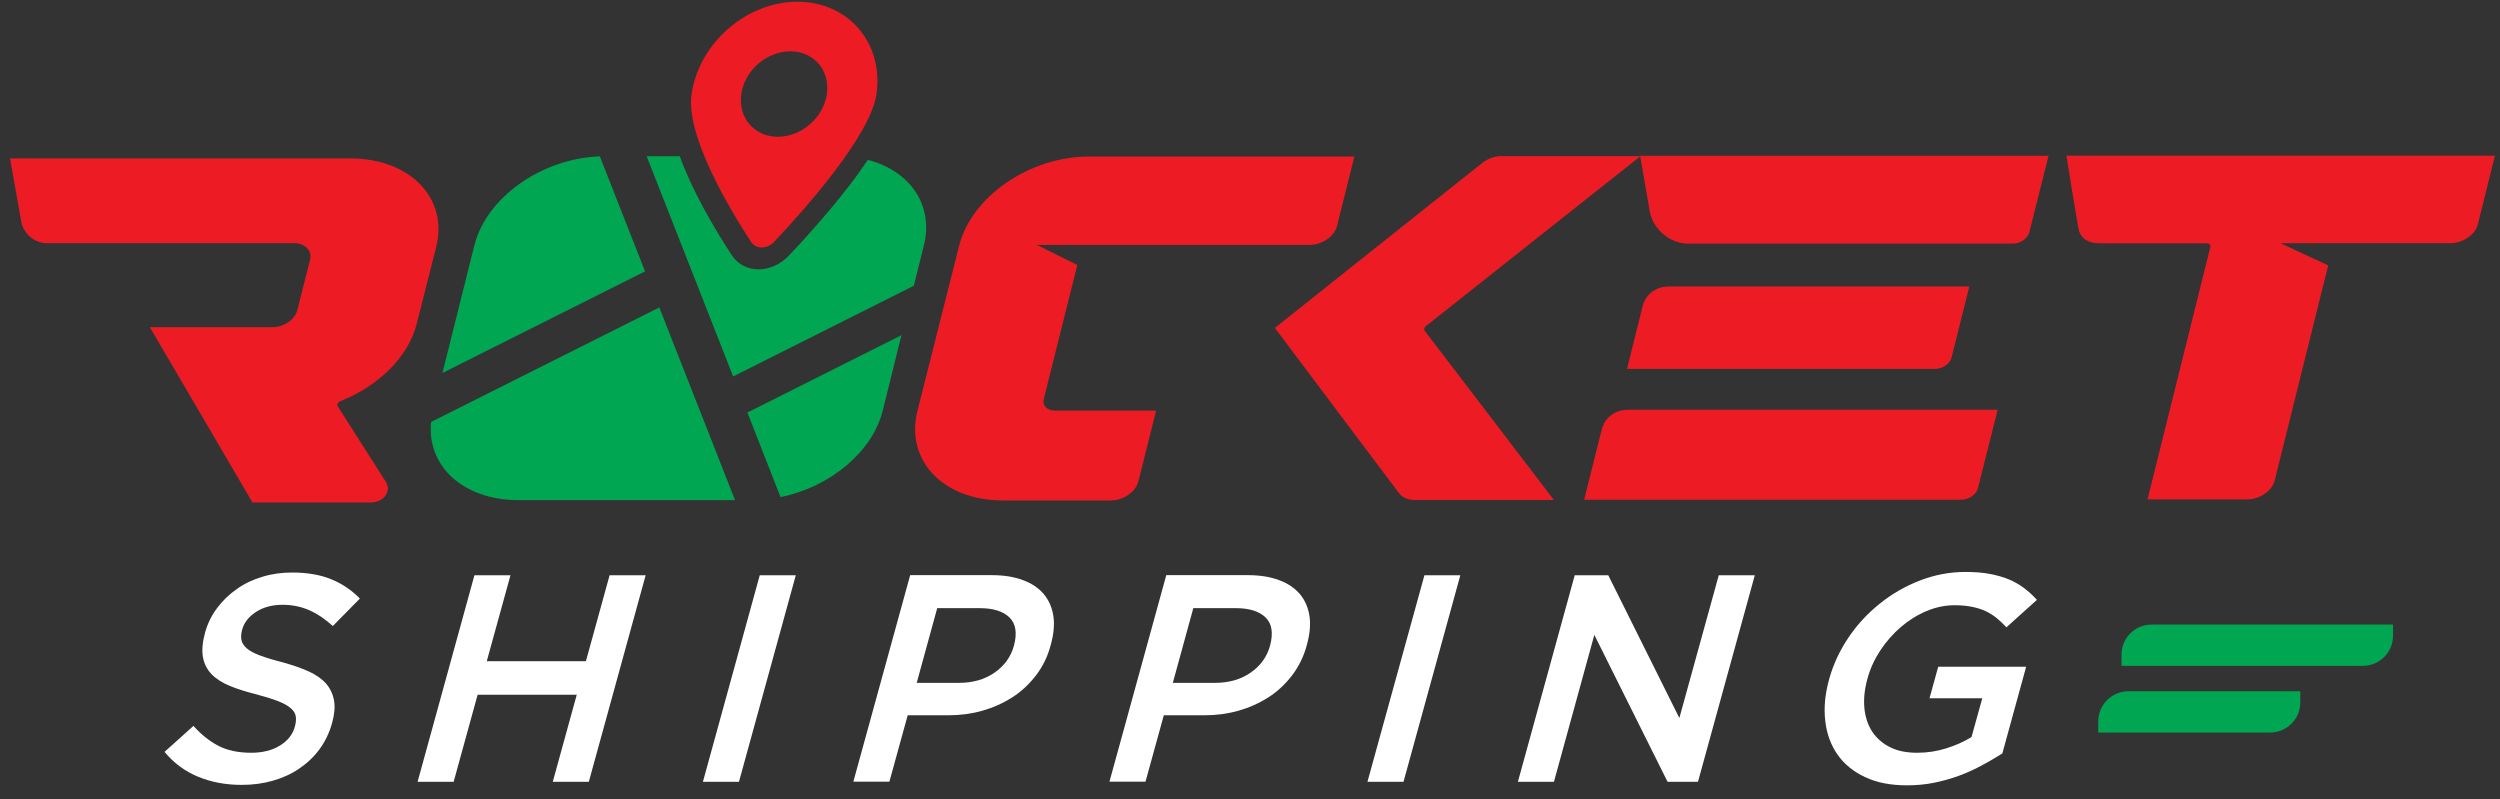 <svg width="172" height="55" viewBox="0 0 172 55" fill="none" xmlns="http://www.w3.org/2000/svg">
<rect x="0" y="0" width="172" height="55" fill="#333333" stroke="none"/>
<g clip-path="url(#clip0_5_2)">
<path d="M16.61 44.03C16.65 44.23 16.77 44.42 16.97 44.6C17.17 44.78 17.47 44.94 17.87 45.09C18.27 45.24 18.79 45.4 19.42 45.56C20.11 45.75 20.72 45.96 21.23 46.19C21.74 46.42 22.14 46.7 22.43 47.03C22.72 47.36 22.9 47.75 22.98 48.19C23.06 48.63 23.01 49.15 22.85 49.74C22.66 50.42 22.37 51.02 21.98 51.55C21.59 52.08 21.12 52.52 20.57 52.89C20.03 53.26 19.42 53.53 18.75 53.72C18.08 53.91 17.37 54 16.62 54C15.52 54 14.53 53.81 13.63 53.44C12.73 53.07 11.96 52.5 11.32 51.73L13.31 49.94C13.84 50.54 14.41 50.99 15.02 51.31C15.64 51.63 16.39 51.79 17.28 51.79C18.05 51.79 18.71 51.63 19.25 51.3C19.79 50.97 20.14 50.54 20.29 49.98C20.36 49.72 20.38 49.49 20.35 49.29C20.32 49.09 20.21 48.9 20.01 48.73C19.82 48.56 19.54 48.4 19.16 48.25C18.79 48.1 18.29 47.95 17.67 47.78C16.96 47.6 16.34 47.41 15.81 47.19C15.28 46.97 14.86 46.7 14.55 46.38C14.24 46.05 14.04 45.66 13.96 45.2C13.88 44.74 13.93 44.18 14.11 43.52C14.28 42.9 14.56 42.33 14.94 41.83C15.32 41.32 15.77 40.89 16.3 40.52C16.82 40.15 17.41 39.87 18.06 39.68C18.71 39.48 19.38 39.39 20.09 39.39C21.13 39.39 22.03 39.54 22.78 39.85C23.53 40.15 24.19 40.6 24.76 41.18L22.9 43.07C22.38 42.6 21.84 42.23 21.27 41.98C20.7 41.73 20.09 41.61 19.44 41.61C18.71 41.61 18.1 41.78 17.6 42.11C17.1 42.44 16.79 42.84 16.66 43.32C16.59 43.58 16.57 43.83 16.61 44.03Z" fill="white"/>
<path d="M32.86 47.8L31.21 53.79H28.73L32.64 39.58H35.12L33.49 45.49H40.31L41.94 39.58H44.42L40.51 53.79H38.03L39.68 47.8H32.86Z" fill="white"/>
<path d="M54.75 39.58L50.84 53.79H48.36L52.27 39.58H54.75Z" fill="white"/>
<path d="M71.28 46.46C70.81 47.07 70.27 47.58 69.64 47.98C69.01 48.38 68.32 48.69 67.58 48.9C66.83 49.11 66.06 49.21 65.28 49.21H62.45L61.19 53.78H58.71L62.62 39.57H68.22C69.05 39.57 69.76 39.68 70.37 39.91C70.98 40.13 71.46 40.46 71.81 40.87C72.16 41.29 72.38 41.79 72.47 42.37C72.56 42.95 72.5 43.61 72.3 44.34C72.09 45.15 71.75 45.85 71.28 46.46ZM69.45 42.48C69.01 42.05 68.32 41.84 67.39 41.84H64.48L63.07 46.98H65.98C66.93 46.98 67.74 46.75 68.42 46.28C69.1 45.81 69.55 45.19 69.76 44.42C69.99 43.55 69.89 42.91 69.45 42.48Z" fill="white"/>
<path d="M88.9 46.46C88.43 47.07 87.89 47.58 87.26 47.98C86.63 48.38 85.94 48.69 85.2 48.9C84.45 49.11 83.68 49.21 82.9 49.21H80.07L78.81 53.78H76.33L80.24 39.57H85.84C86.67 39.57 87.38 39.68 87.99 39.91C88.6 40.13 89.08 40.46 89.43 40.87C89.78 41.29 90 41.79 90.09 42.37C90.18 42.95 90.12 43.61 89.92 44.34C89.71 45.15 89.36 45.85 88.9 46.46ZM87.07 42.48C86.63 42.05 85.94 41.84 85.01 41.84H82.1L80.69 46.98H83.6C84.55 46.98 85.36 46.75 86.04 46.28C86.72 45.81 87.17 45.19 87.38 44.42C87.61 43.55 87.51 42.91 87.07 42.48Z" fill="white"/>
<path d="M100.47 39.58L96.56 53.79H94.08L98 39.58H100.47Z" fill="white"/>
<path d="M118.25 39.58H120.73L116.82 53.79H114.73L109.69 43.68L106.91 53.79H104.43L108.34 39.58H110.65L115.54 49.4L118.25 39.58Z" fill="white"/>
<path d="M136.33 52.67C135.83 52.94 135.3 53.18 134.75 53.38C134.2 53.58 133.63 53.74 133.03 53.86C132.43 53.98 131.82 54.03 131.2 54.03C130.09 54.03 129.13 53.85 128.33 53.47C127.53 53.1 126.89 52.58 126.43 51.93C125.97 51.27 125.68 50.5 125.58 49.61C125.47 48.72 125.56 47.75 125.85 46.71C126.13 45.71 126.57 44.76 127.17 43.87C127.77 42.98 128.49 42.2 129.33 41.53C130.16 40.86 131.08 40.33 132.09 39.94C133.1 39.55 134.14 39.35 135.21 39.35C135.83 39.35 136.39 39.39 136.87 39.48C137.35 39.57 137.79 39.69 138.18 39.85C138.57 40.01 138.92 40.21 139.24 40.45C139.56 40.69 139.86 40.96 140.14 41.27L138.04 43.16C137.83 42.93 137.61 42.72 137.38 42.53C137.15 42.34 136.89 42.18 136.62 42.05C136.34 41.92 136.03 41.82 135.68 41.75C135.33 41.68 134.93 41.64 134.48 41.64C133.83 41.64 133.19 41.77 132.55 42.04C131.92 42.3 131.33 42.67 130.79 43.13C130.25 43.59 129.78 44.13 129.37 44.74C128.97 45.35 128.67 46 128.48 46.69C128.28 47.42 128.21 48.1 128.27 48.72C128.33 49.34 128.51 49.88 128.81 50.34C129.11 50.79 129.52 51.15 130.04 51.41C130.56 51.67 131.18 51.79 131.91 51.79C132.59 51.79 133.25 51.69 133.89 51.49C134.53 51.29 135.12 51.03 135.64 50.71L136.38 48.04H132.75L133.35 45.87H139.4L137.76 51.84C137.3 52.12 136.84 52.4 136.33 52.67Z" fill="white"/>
<path d="M30.01 16.99L28.67 22.28C28.09 24.58 26.01 26.57 23.44 27.59C23.25 27.66 23.16 27.84 23.24 27.96L26.55 33.16C26.96 33.8 26.39 34.57 25.51 34.57H17.37L10.31 22.51H18.75C19.52 22.51 20.28 22 20.45 21.36L21.33 17.88C21.49 17.24 20.99 16.73 20.22 16.73H3.2C2.39 16.73 1.62 16.08 1.47 15.28L0.69 10.9H24.13C28.22 10.92 30.85 13.63 30.01 16.99Z" fill="#ED1C24"/>
<path d="M91.99 15.54C91.81 16.26 90.96 16.85 90.09 16.85H71.33L74.12 18.23L71.81 27.46C71.7 27.89 72.04 28.25 72.56 28.25H79.54L78.32 33.12C78.14 33.84 77.29 34.43 76.42 34.43C74.89 34.43 70.89 34.43 68.99 34.43C64.89 34.43 62.27 31.67 63.12 28.27L65.99 16.9C66.85 13.51 70.84 10.77 74.92 10.77H93.18L91.99 15.54Z" fill="#ED1C24"/>
<path d="M98.02 22.76L106.91 34.4H97.34C96.88 34.4 96.48 34.23 96.25 33.93C95.96 33.55 88.05 23.01 87.71 22.56L101.98 11.21C102.35 10.91 102.84 10.74 103.3 10.74H112.87L98.11 22.43C97.98 22.52 97.95 22.67 98.02 22.76Z" fill="#ED1C24"/>
<path d="M136.08 33.59C135.97 34.02 135.46 34.38 134.94 34.38C133.68 34.38 110.25 34.38 108.99 34.38L110.2 29.55C110.41 28.72 111.12 28.19 112.02 28.19H137.44L136.08 33.59ZM135.49 19.71L134.27 24.59C134.16 25.03 133.65 25.38 133.13 25.38C132.53 25.38 112.42 25.38 111.94 25.38L113.01 21.07C113.22 20.24 113.93 19.71 114.83 19.71H135.49ZM139.62 15.97C139.51 16.41 139 16.76 138.48 16.76H116.12C114.89 16.76 113.71 15.76 113.5 14.52L112.84 10.72H140.94L139.62 15.97Z" fill="#ED1C24"/>
<path d="M171.65 10.71L170.48 15.42C170.3 16.15 169.45 16.73 168.58 16.73H156.89L160.18 18.26L156.5 33.05C156.32 33.78 155.47 34.36 154.6 34.36H147.75L152.07 17C152.11 16.85 151.99 16.74 151.82 16.74H144.44V16.73H144.41C143.72 16.73 143.25 16.47 143.04 15.91C142.98 15.76 142.17 10.71 142.17 10.71H171.65Z" fill="#ED1C24"/>
<path d="M146.43 47.56H158.26V48.33C158.26 49.47 157.33 50.4 156.19 50.4H144.36V49.63C144.36 48.49 145.29 47.56 146.43 47.56Z" fill="#00A651"/>
<path d="M148.03 42.97H164.64V43.74C164.64 44.88 163.71 45.81 162.57 45.81H145.96V45.04C145.96 43.9 146.88 42.97 148.03 42.97Z" fill="#00A651"/>
<path d="M41.27 10.76C37.28 10.89 33.45 13.59 32.63 16.9L30.44 25.66L44.38 18.67L41.27 10.76ZM45.36 21.15L29.66 29.03C29.35 32.07 31.88 34.41 35.67 34.41H50.57L45.36 21.15ZM51.42 28.38L53.7 34.2C57.06 33.53 60.01 31.12 60.73 28.26L62.02 23.06L51.42 28.38ZM59.71 11C58.2 13.25 56.12 15.63 54.28 17.58C53.71 18.18 52.95 18.53 52.19 18.53C51.43 18.53 50.77 18.18 50.37 17.59C49.05 15.57 47.61 13.08 46.77 10.75H44.49L50.44 25.9L62.87 19.66L63.56 16.9C64.26 14.11 62.6 11.75 59.71 11Z" fill="#00A651"/>
<path d="M53.25 16.65C55.26 14.52 59.88 9.37 60.3 6.48C60.81 2.97 58.37 0.12 54.86 0.12C51.35 0.12 48.09 2.97 47.58 6.48C47.16 9.37 50.29 14.53 51.68 16.65C52.01 17.15 52.77 17.15 53.25 16.65ZM54.37 3.53C56 3.53 57.12 4.85 56.89 6.47C56.66 8.09 55.14 9.41 53.52 9.41C51.89 9.41 50.77 8.09 51 6.47C51.23 4.85 52.74 3.53 54.37 3.53Z" fill="#ED1C24"/>
</g>
<defs>
<clipPath id="clip0_5_2">
<rect width="172" height="55" fill="white"/>
</clipPath>
</defs>
</svg>
